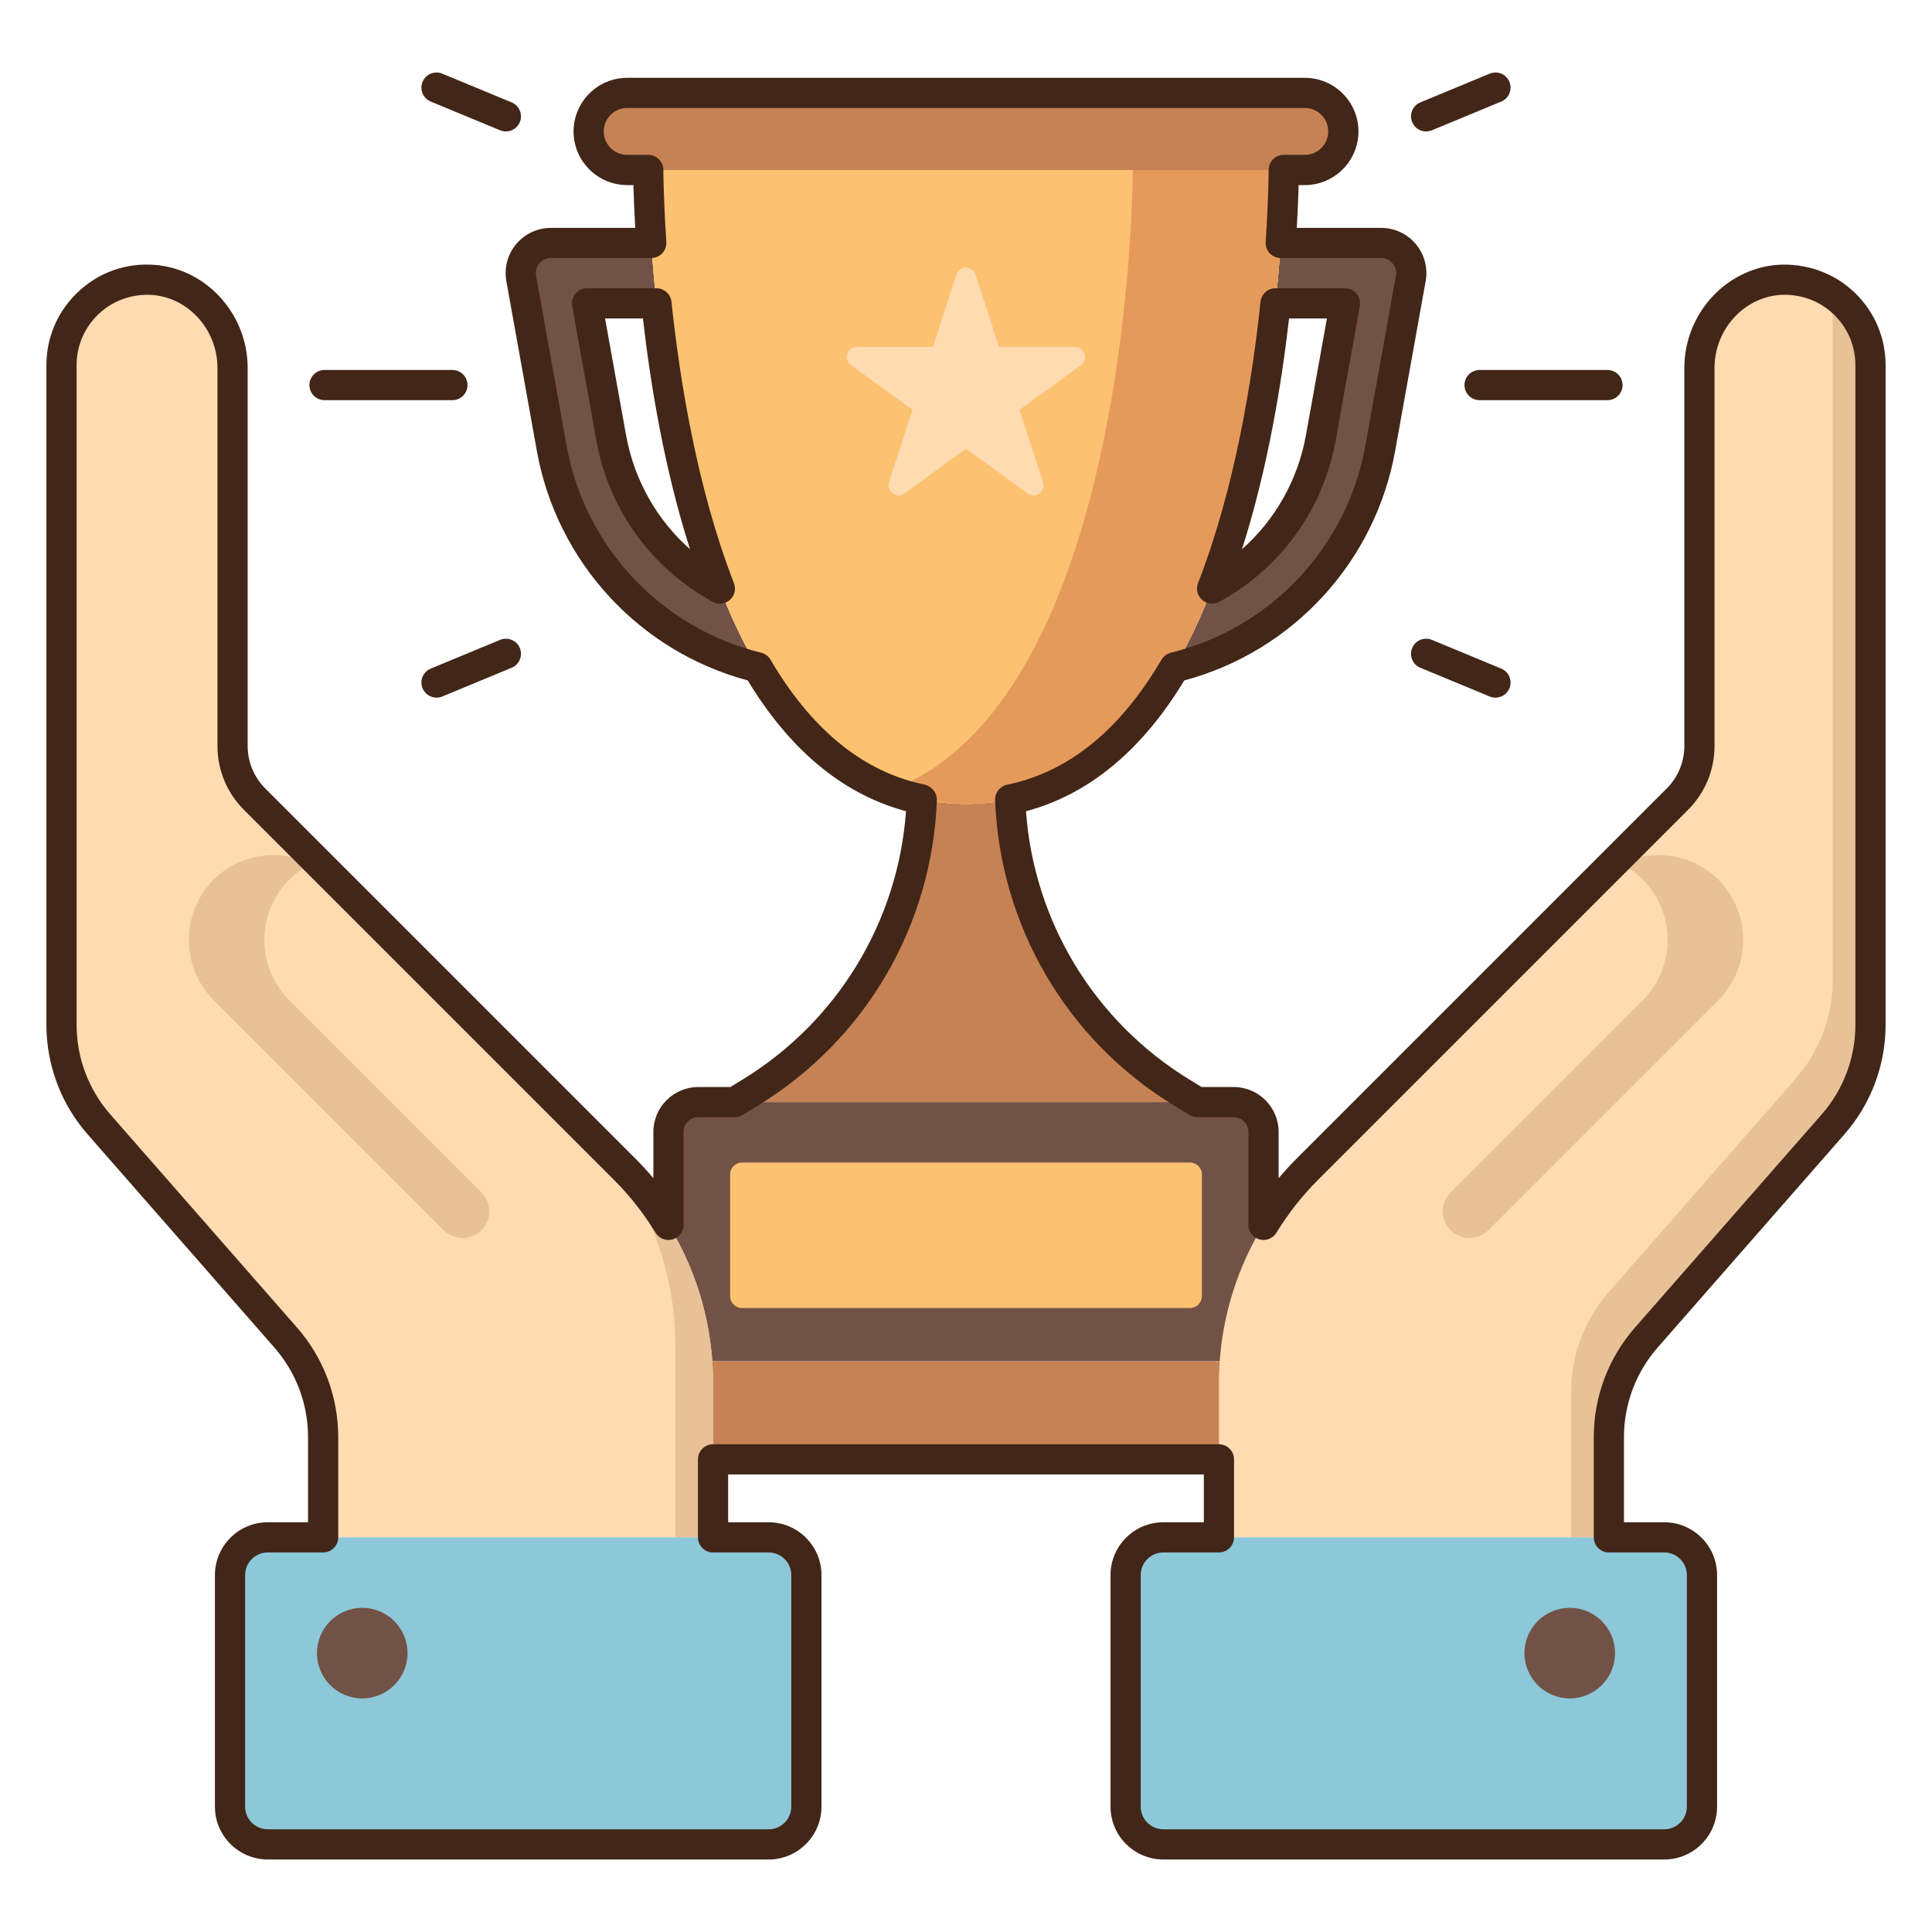 <svg id="Layer_1" height="512" viewBox="0 0 256 256" width="512" xmlns="http://www.w3.org/2000/svg"><g><g><g><g><path d="m95.389 77.986c-7.374-4.031-12.832-11.24-14.407-20l-3.199-17.792h9.202c-.31-2.946-.53-5.642-.689-8h-13.296c-1.185 0-2.309.525-3.068 1.434-.76.909-1.078 2.108-.869 3.274l4.045 22.5c2.605 14.485 13.497 25.662 27.267 29.027-1.899-3.241-3.552-6.763-4.986-10.443z" fill="#725246"/></g><g><path d="m186.068 33.627c-.76-.908-1.884-1.434-3.068-1.434h-13.297c-.158 2.358-.379 5.054-.689 8h9.202l-3.198 17.792c-1.575 8.761-7.033 15.97-14.408 20-1.434 3.68-3.086 7.202-4.986 10.442 13.77-3.365 24.662-14.542 27.267-29.027l4.045-22.5c.21-1.164-.108-2.363-.868-3.273z" fill="#725246"/></g></g><g><path d="m133.857 105.933c-1.857.379-3.805.585-5.857.585s-4.001-.206-5.857-.585c-.595 15.87-9.056 30.453-22.662 38.795l-2.138 1.311h61.313l-2.138-1.311c-13.605-8.342-22.066-22.925-22.661-38.795z" fill="#c68254"/><g><g><path d="m85.898 22.524s0 83.994 42.102 83.994 42.102-83.994 42.102-83.994z" fill="#fcc171"/></g></g><g><g><path d="m85.898 22.524s0 83.994 42.102 83.994 42.102-83.994 42.102-83.994z" fill="#fcc171"/></g></g><g><path d="m150.102 22.524s-.007 70.08-32.102 82.205c3.039 1.148 6.358 1.789 10 1.789 42.102 0 42.102-83.994 42.102-83.994z" fill="#e59a5c"/></g><g><g><path d="m129.27 36.386 3.113 9.582h10.075c1.294 0 1.832 1.656.785 2.416l-8.151 5.922 3.113 9.582c.4 1.231-1.009 2.254-2.055 1.493l-8.15-5.923-8.151 5.922c-1.047.761-2.455-.263-2.055-1.493l3.113-9.582-8.151-5.922c-1.047-.761-.509-2.416.785-2.416h10.075l3.113-9.582c.401-1.23 2.142-1.23 2.541.001z" fill="#fedbb0"/></g></g><g><g><path d="m78 17.418c0-2.82 2.286-5.107 5.107-5.107h89.786c2.82 0 5.107 2.286 5.107 5.107 0 2.82-2.286 5.107-5.107 5.107h-89.786c-2.821-.001-5.107-2.287-5.107-5.107z" fill="#c68254"/></g></g><g id="XMLID_14_"><g><path d="m167.424 180.368v-30.381c0-2.181-1.768-3.949-3.949-3.949h-70.95c-2.181 0-3.949 1.768-3.949 3.949v30.381z" fill="#725246"/></g><g id="XMLID_15_"><g id="XMLID_16_"><path d="m171.493 180.368h-86.986c-.872 0-1.58.707-1.58 1.58v9.846c0 .872.707 1.58 1.58 1.58h86.986c.872 0 1.58-.707 1.58-1.58v-9.846c0-.872-.707-1.58-1.58-1.58z" fill="#c68254"/></g></g></g><g><path d="m157.681 173.32h-59.362c-.872 0-1.58-.707-1.58-1.58v-16.117c0-.872.707-1.58 1.58-1.58h59.362c.872 0 1.58.707 1.58 1.58v16.117c0 .873-.707 1.58-1.58 1.58z" fill="#fcc171"/></g></g><g><g><g><g><g><path d="m236.305 37.06c-6.239.114-11.121 5.467-11.121 11.707v50.064c0 2.652-1.054 5.196-2.929 7.071l-49.022 49.022c-7.501 7.501-11.716 17.675-11.716 28.284v20.5h51.667v-13.292c0-4.848 1.761-9.531 4.955-13.178l24.756-28.263c3.194-3.646 4.955-8.33 4.955-13.178v-87.406c0-6.33-5.189-11.447-11.545-11.331z" fill="#fedbb0"/></g><g><path d="m242.182 38.588c.425 1.19.668 2.467.668 3.803v87.407c0 4.848-1.761 9.531-4.955 13.178l-24.756 28.263c-3.194 3.646-4.955 8.33-4.955 13.178v19.292h5v-13.292c0-4.848 1.761-9.531 4.955-13.178l24.756-28.263c3.194-3.646 4.955-8.33 4.955-13.178v-87.407c0-4.193-2.284-7.843-5.668-9.803z" fill="#e8c197"/></g></g><g><path d="m227.503 116.381c-3.474-3.349-8.584-3.898-12.765-1.94.993.487 1.927 1.132 2.765 1.94 4.577 4.412 4.627 11.701.151 16.177l-25.45 25.451c-1.424 1.424-1.373 3.747.112 5.107 1.395 1.278 3.55 1.231 4.888-.107l30.45-30.451c4.477-4.477 4.426-11.765-.151-16.177z" fill="#e8c197"/></g></g><g><g><path d="m225.522 239.391v-30.683c0-2.761-2.239-5-5-5h-66.372c-2.761 0-5 2.239-5 5v30.683c0 2.761 2.239 5 5 5h66.372c2.761 0 5-2.239 5-5z" fill="#8dc8d8"/></g></g><g><path d="m208 225.047c-3.318 0-6-2.682-6-6s2.682-6 6-6 6 2.682 6 6-2.682 6-6 6z" fill="#725246"/></g></g><g><g><g><g><path d="m42.817 190.417v13.292h51.667v-20.5c0-10.609-4.214-20.783-11.716-28.284l-49.022-49.022c-1.875-1.875-2.929-4.419-2.929-7.071v-50.065c0-6.24-4.882-11.593-11.121-11.707-6.357-.116-11.546 5.001-11.546 11.331v87.407c0 4.848 1.761 9.531 4.955 13.178l24.756 28.263c3.195 3.646 4.956 8.33 4.956 13.178z" fill="#fedbb0"/></g><g><path d="m89.483 203.708h5v-20.5c0-10.609-4.214-20.783-11.716-28.285l-5-5c7.501 7.501 11.716 17.675 11.716 28.284z" fill="#e8c197"/></g></g><g><path d="m28.497 116.381c3.474-3.349 8.584-3.898 12.765-1.94-.993.487-1.927 1.132-2.765 1.94-4.577 4.412-4.627 11.701-.151 16.177l25.45 25.451c1.424 1.424 1.373 3.747-.112 5.107-1.395 1.278-3.55 1.231-4.888-.107l-30.45-30.451c-4.477-4.477-4.426-11.765.151-16.177z" fill="#e8c197"/></g></g><g><g><path d="m106.85 239.391v-30.683c0-2.761-2.239-5-5-5h-66.372c-2.761 0-5 2.239-5 5v30.683c0 2.761 2.239 5 5 5h66.372c2.761 0 5-2.239 5-5z" fill="#8dc8d8"/></g></g><g><g><path d="m48 225.047c-3.318 0-6-2.682-6-6s2.682-6 6-6 6 2.682 6 6-2.682 6-6 6z" fill="#725246"/></g></g></g></g></g><g><path d="m220.521 246.392h-66.371c-3.86-.001-7-3.142-7-7v-30.684c0-3.859 3.141-7 7-7h5.366v-6.334h-63.033v6.334h5.366c3.86 0 7 3.141 7 7v30.684c0 3.859-3.14 7-7 7h-66.37c-3.86-.001-7-3.142-7-7v-30.684c0-3.859 3.14-7 7-7h5.338v-11.291c0-4.365-1.584-8.577-4.46-11.859l-24.756-28.264c-3.515-4.012-5.451-9.16-5.451-14.495v-87.407c0-3.608 1.418-6.987 3.993-9.516 2.573-2.526 5.933-3.889 9.589-3.816 7.215.133 13.085 6.281 13.085 13.707v50.064c0 2.138.832 4.146 2.343 5.657l49.022 49.022c.833.832 1.632 1.703 2.394 2.608v-6.132c0-3.28 2.669-5.949 5.949-5.949h4.254l1.657-1.016c12.555-7.697 20.549-20.893 21.618-35.532-.168-.046-.336-.093-.504-.141-8.08-2.313-14.965-8.095-20.47-17.188-14.372-3.847-25.295-15.695-27.94-30.404l-4.045-22.5c-.315-1.754.16-3.544 1.303-4.911 1.144-1.366 2.821-2.15 4.603-2.15h11.169c-.138-2.415-.205-4.348-.238-5.67h-.824c-3.919 0-7.107-3.188-7.107-7.106s3.188-7.107 7.107-7.107h89.787c3.919 0 7.106 3.188 7.106 7.107s-3.188 7.106-7.106 7.106h-.824c-.033 1.322-.101 3.255-.238 5.67h11.167c1.781 0 3.459.784 4.603 2.15 1.144 1.368 1.618 3.159 1.303 4.912l-4.045 22.499c-2.645 14.709-13.567 26.558-27.939 30.405-5.628 9.297-12.674 15.118-20.975 17.334 1.07 14.639 9.064 27.831 21.617 35.527l1.657 1.016h4.255c3.28 0 5.949 2.669 5.949 5.949v6.131c.763-.905 1.562-1.775 2.394-2.607l49.021-49.022c1.512-1.511 2.344-3.52 2.344-5.657v-50.065c0-7.426 5.87-13.574 13.085-13.707 3.599-.027 7.016 1.29 9.589 3.816 2.574 2.528 3.992 5.907 3.992 9.516v87.407c0 5.335-1.936 10.483-5.45 14.495l-24.756 28.263c-2.876 3.283-4.46 7.495-4.46 11.86v11.291h5.338c3.859 0 7 3.141 7 7v30.684c-.001 3.859-3.141 7-7.001 7zm-66.371-40.684c-1.654 0-3 1.346-3 3v30.684c0 1.653 1.346 2.999 3.001 3h66.37c1.654 0 3-1.346 3-3v-30.684c0-1.654-1.346-3-3-3h-7.338c-1.104 0-2-.896-2-2v-13.291c0-5.335 1.936-10.483 5.45-14.496l24.756-28.262c2.876-3.283 4.46-7.495 4.46-11.86v-87.407c0-2.525-.992-4.892-2.795-6.661-1.802-1.769-4.156-2.694-6.714-2.671h.001c-5.05.092-9.158 4.447-9.158 9.707v50.064c0 3.206-1.249 6.22-3.516 8.486l-49.021 49.021c-2.091 2.09-3.946 4.448-5.517 7.009-.468.765-1.389 1.123-2.248.88-.862-.243-1.457-1.029-1.457-1.925v-12.315c0-1.075-.874-1.949-1.949-1.949h-4.819c-.369 0-.73-.103-1.045-.295l-2.138-1.311c-14.164-8.684-22.991-23.796-23.615-40.424-.036-.978.64-1.839 1.599-2.034 8.094-1.655 14.972-7.226 20.442-16.558.274-.467.726-.803 1.251-.931 13.241-3.235 23.357-14.006 25.772-27.438l4.045-22.5c.105-.585-.053-1.182-.435-1.639-.38-.454-.939-.716-1.533-.716h-13.297c-.554 0-1.083-.229-1.461-.634s-.571-.948-.534-1.5c.387-5.767.394-9.5.394-9.537.001-1.104.896-1.999 2-1.999h2.792c1.713 0 3.106-1.394 3.106-3.106 0-1.714-1.394-3.107-3.106-3.107h-89.786c-1.713 0-3.107 1.394-3.107 3.107s1.394 3.106 3.107 3.106h2.792c1.104 0 2 .895 2 1.999 0 .037.007 3.771.394 9.537.037.553-.157 1.096-.535 1.5s-.907.634-1.461.634h-13.297c-.594 0-1.153.262-1.534.717-.381.456-.54 1.053-.435 1.638l4.045 22.5c2.416 13.433 12.532 24.202 25.773 27.438.526.128.977.464 1.25.931 5.038 8.593 11.28 14.006 18.552 16.088.571.164 1.152.309 1.729.431.027.006.055.013.082.02.029.007.057.013.066.016.926.223 1.648 1.086 1.612 2.038-.623 16.628-9.451 31.74-23.614 40.424l-2.138 1.311c-.314.192-.676.295-1.045.295h-4.819c-1.075 0-1.949.874-1.949 1.949v12.315c0 .896-.595 1.682-1.457 1.925-.861.242-1.779-.115-2.248-.879-1.57-2.562-3.426-4.919-5.517-7.01l-49.022-49.022c-2.267-2.266-3.515-5.279-3.515-8.485v-50.065c0-5.26-4.108-9.615-9.158-9.707-2.52-.02-4.912.902-6.713 2.671-1.802 1.77-2.795 4.136-2.795 6.661v87.407c0 4.365 1.584 8.577 4.459 11.86l24.756 28.263c3.515 4.013 5.451 9.16 5.451 14.495v13.291c0 1.104-.896 2-2 2h-7.338c-1.654 0-3 1.346-3 3v30.684c0 1.653 1.346 2.999 3 3h66.371c1.654 0 3-1.346 3-3v-30.684c0-1.654-1.346-3-3-3h-7.366c-1.104 0-2-.896-2-2v-10.334c0-1.104.896-2 2-2h67.033c1.104 0 2 .896 2 2v10.334c0 1.104-.896 2-2 2zm6.46-125.722c-.476 0-.947-.169-1.32-.498-.632-.555-.849-1.445-.543-2.229 4.934-12.659 7.226-27.258 8.278-37.274.107-1.019.966-1.791 1.989-1.791h9.202c.593 0 1.154.263 1.534.717s.539 1.054.435 1.637l-3.198 17.792c-1.645 9.146-7.264 16.945-15.418 21.401-.3.165-.631.245-.959.245zm10.198-37.792c-.977 8.561-2.812 19.862-6.238 30.583 4.41-3.91 7.412-9.201 8.48-15.145l2.775-15.438zm-75.419 37.792c-.328 0-.658-.08-.958-.245-8.153-4.456-13.772-12.256-15.416-21.401l-3.199-17.792c-.105-.583.054-1.182.434-1.637.38-.454.942-.717 1.534-.717h9.202c1.023 0 1.882.772 1.989 1.791 1.052 10.015 3.343 24.612 8.277 37.275.305.783.088 1.674-.543 2.229-.373.328-.845.497-1.32.497zm-15.214-37.792 2.776 15.438c1.069 5.943 4.07 11.234 8.479 15.144-3.427-10.722-5.262-22.022-6.238-30.582z" fill="#422618"/></g><g><g><g><path d="m213 53.025h-16.949c-1.104 0-2-.896-2-2s.896-2 2-2h16.949c1.104 0 2 .896 2 2s-.896 2-2 2z" fill="#422618"/></g><g><path d="m59.949 53.025h-16.949c-1.104 0-2-.896-2-2s.896-2 2-2h16.949c1.104 0 2 .896 2 2s-.895 2-2 2z" fill="#422618"/></g></g><g><g><path d="m188.969 17.417c-.785 0-1.529-.465-1.849-1.235-.423-1.021.062-2.19 1.082-2.613l9.191-3.808c1.02-.424 2.19.062 2.613 1.082s-.062 2.19-1.082 2.613l-9.191 3.808c-.25.103-.509.153-.764.153z" fill="#422618"/></g><g><path d="m57.841 92.442c-.785 0-1.53-.466-1.849-1.235-.423-1.021.062-2.19 1.082-2.613l9.192-3.808c1.022-.423 2.19.063 2.613 1.082.423 1.021-.062 2.19-1.082 2.613l-9.192 3.808c-.25.104-.509.153-.764.153z" fill="#422618"/></g></g><g><g><path d="m67.031 17.417c-.255 0-.514-.05-.765-.153l-9.192-3.808c-1.02-.423-1.505-1.593-1.082-2.613.422-1.02 1.591-1.506 2.613-1.082l9.192 3.808c1.02.423 1.505 1.593 1.082 2.613-.318.769-1.063 1.235-1.848 1.235z" fill="#422618"/></g><g><path d="m198.158 92.442c-.255 0-.514-.05-.765-.153l-9.191-3.808c-1.021-.423-1.505-1.593-1.082-2.613s1.588-1.505 2.613-1.082l9.191 3.808c1.021.423 1.505 1.593 1.082 2.613-.319.77-1.063 1.235-1.848 1.235z" fill="#422618"/></g></g></g></g></svg>